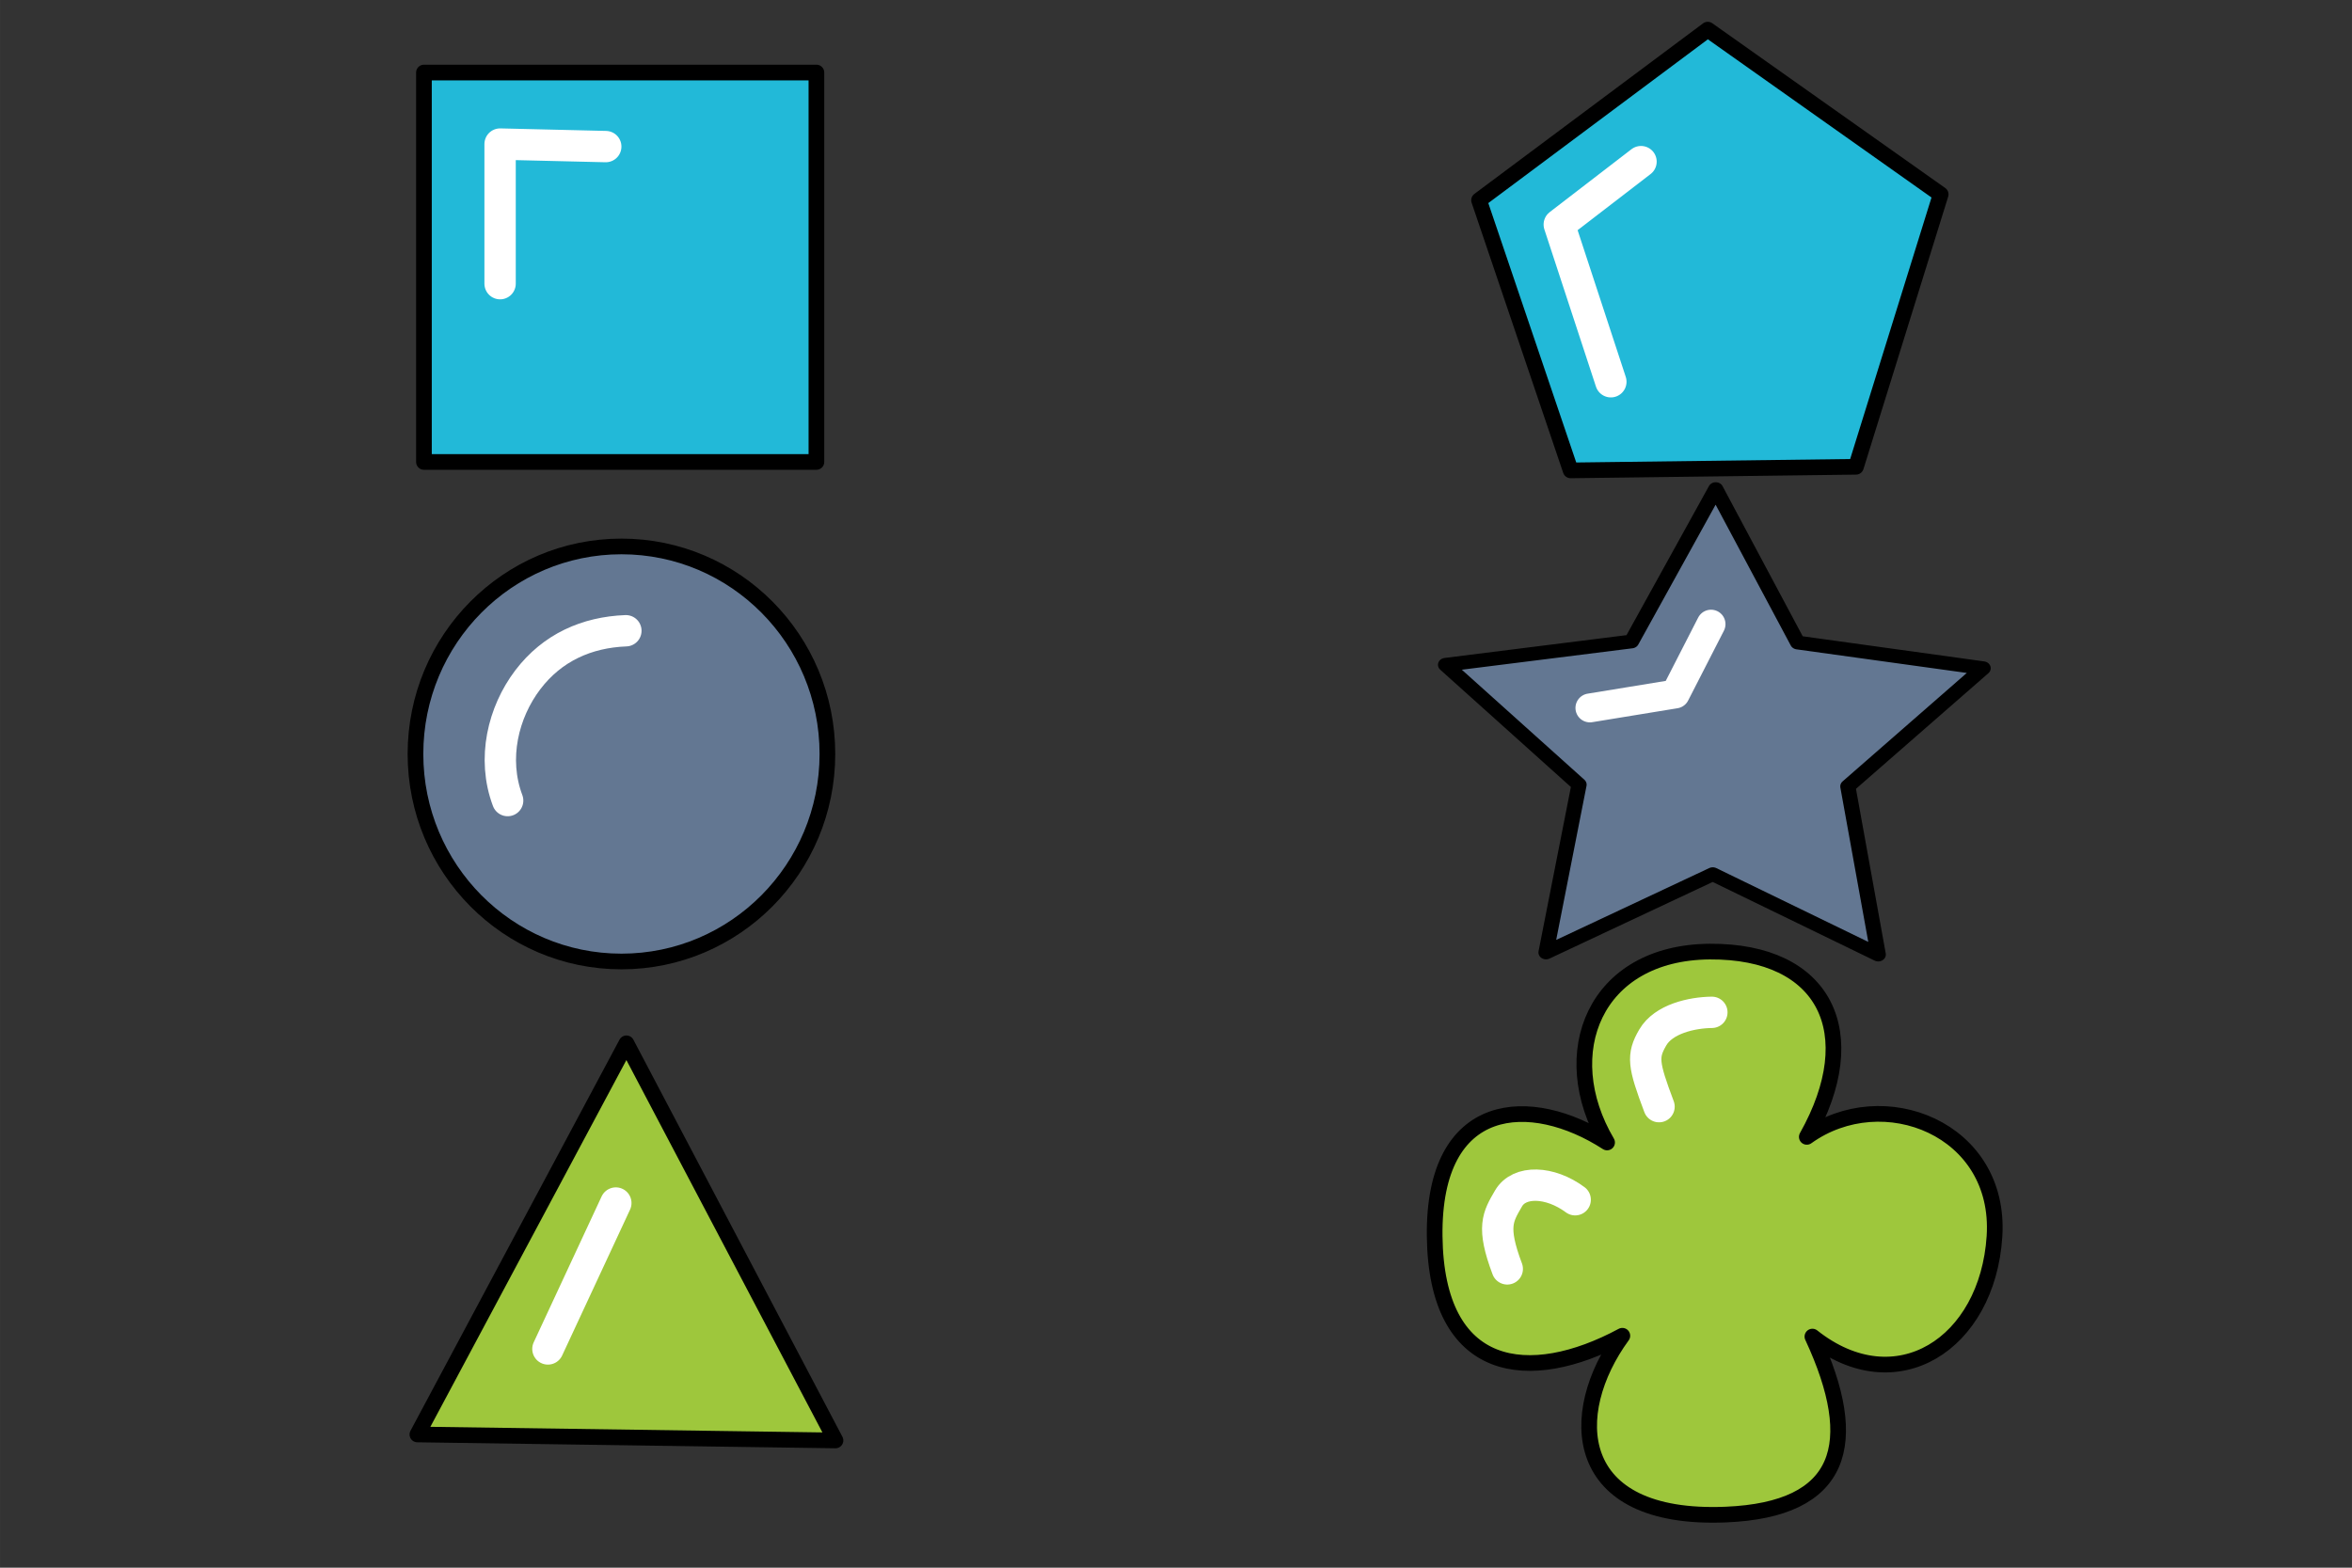 <?xml version="1.0" encoding="UTF-8" standalone="no"?>
<!-- Created with Inkscape (http://www.inkscape.org/) -->

<svg
   xmlns:dc="http://purl.org/dc/elements/1.1/"
   xmlns:cc="http://creativecommons.org/ns#"
   xmlns:rdf="http://www.w3.org/1999/02/22-rdf-syntax-ns#"
   xmlns:svg="http://www.w3.org/2000/svg"
   xmlns="http://www.w3.org/2000/svg"
   xmlns:sodipodi="http://sodipodi.sourceforge.net/DTD/sodipodi-0.dtd"
   xmlns:inkscape="http://www.inkscape.org/namespaces/inkscape"
   width="300"
   height="200"
   viewBox="0 0 79.375 52.917"
   version="1.1"
   id="svg8"
   sodipodi:docname="translation-tables.svg"
   inkscape:version="0.92.3 (2405546, 2018-03-11)">
  <rect x="0" y="0" width="79.375" height="52.917" fill="#333333" stroke="none"/>
  <defs
     id="defs2">
    <marker
       inkscape:stockid="Arrow1Lend"
       orient="auto"
       refY="0.0"
       refX="0.0"
       id="marker1325"
       style="overflow:visible;"
       inkscape:isstock="true">
      <path
         id="path1323"
         d="M 0.0,0.0 L 5.0,-5.0 L -12.5,0.0 L 5.0,5.0 L 0.0,0.0 z "
         style="fill-rule:evenodd;stroke:#000000;stroke-width:1pt;stroke-opacity:1;fill:#000000;fill-opacity:1"
         transform="scale(0.8) rotate(180) translate(12.5,0)" />
    </marker>
    <marker
       inkscape:stockid="Arrow1Lend"
       orient="auto"
       refY="0.0"
       refX="0.0"
       id="marker1319"
       style="overflow:visible;"
       inkscape:isstock="true">
      <path
         id="path1317"
         d="M 0.0,0.0 L 5.0,-5.0 L -12.5,0.0 L 5.0,5.0 L 0.0,0.0 z "
         style="fill-rule:evenodd;stroke:#000000;stroke-width:1pt;stroke-opacity:1;fill:#000000;fill-opacity:1"
         transform="scale(0.8) rotate(180) translate(12.5,0)" />
    </marker>
    <marker
       inkscape:stockid="Arrow1Lend"
       orient="auto"
       refY="0.0"
       refX="0.0"
       id="marker1303"
       style="overflow:visible;"
       inkscape:isstock="true">
      <path
         id="path1301"
         d="M 0.0,0.0 L 5.0,-5.0 L -12.5,0.0 L 5.0,5.0 L 0.0,0.0 z "
         style="fill-rule:evenodd;stroke:#000000;stroke-width:1pt;stroke-opacity:1;fill:#000000;fill-opacity:1"
         transform="scale(0.8) rotate(180) translate(12.5,0)" />
    </marker>
    <marker
       inkscape:stockid="Arrow1Lend"
       orient="auto"
       refY="0.0"
       refX="0.0"
       id="marker1297"
       style="overflow:visible;"
       inkscape:isstock="true">
      <path
         id="path1295"
         d="M 0.0,0.0 L 5.0,-5.0 L -12.5,0.0 L 5.0,5.0 L 0.0,0.0 z "
         style="fill-rule:evenodd;stroke:#000000;stroke-width:1pt;stroke-opacity:1;fill:#000000;fill-opacity:1"
         transform="scale(0.8) rotate(180) translate(12.5,0)" />
    </marker>
    <marker
       inkscape:stockid="Arrow1Lend"
       orient="auto"
       refY="0.0"
       refX="0.0"
       id="marker1291"
       style="overflow:visible;"
       inkscape:isstock="true">
      <path
         id="path1289"
         d="M 0.0,0.0 L 5.0,-5.0 L -12.5,0.0 L 5.0,5.0 L 0.0,0.0 z "
         style="fill-rule:evenodd;stroke:#000000;stroke-width:1pt;stroke-opacity:1;fill:#000000;fill-opacity:1"
         transform="scale(0.8) rotate(180) translate(12.5,0)" />
    </marker>
    <marker
       inkscape:stockid="Arrow1Lend"
       orient="auto"
       refY="0.0"
       refX="0.0"
       id="Arrow1Lend"
       style="overflow:visible;"
       inkscape:isstock="true">
      <path
         id="path1020"
         d="M 0.0,0.0 L 5.0,-5.0 L -12.5,0.0 L 5.0,5.0 L 0.0,0.0 z "
         style="fill-rule:evenodd;stroke:#000000;stroke-width:1pt;stroke-opacity:1;fill:#000000;fill-opacity:1"
         transform="scale(0.8) rotate(180) translate(12.5,0)" />
    </marker>
    <inkscape:perspective
       sodipodi:type="inkscape:persp3d"
       inkscape:vp_x="0 : 26.458334 : 1"
       inkscape:vp_y="0 : 1000 : 0"
       inkscape:vp_z="79.374998 : 26.458334 : 1"
       inkscape:persp3d-origin="39.687499 : 17.638889 : 1"
       id="perspective929" />
    <clipPath
       clipPathUnits="userSpaceOnUse"
       id="clipPath8857">
      <rect
         style="opacity:1;fill:#637792;fill-opacity:1;fill-rule:nonzero;stroke:none;stroke-width:0.6;stroke-linecap:round;stroke-linejoin:round;stroke-miterlimit:4;stroke-dasharray:none;stroke-opacity:1"
         id="rect8859"
         width="45.121"
         height="26.553"
         x="27.12"
         y="255.564" />
    </clipPath>
    <marker
       inkscape:stockid="Arrow1Lend"
       orient="auto"
       refY="0"
       refX="0"
       id="marker1291-5"
       style="overflow:visible"
       inkscape:isstock="true">
      <path
         inkscape:connector-curvature="0"
         id="path1289-6"
         d="M 0,0 5,-5 -12.5,0 5,5 Z"
         style="fill:#000000;fill-opacity:1;fill-rule:evenodd;stroke:#000000;stroke-width:1pt;stroke-opacity:1"
         transform="matrix(-0.8,0,0,-0.8,-10,0)" />
    </marker>
  </defs>
  <sodipodi:namedview
     id="base"
     pagecolor="#ffffff"
     bordercolor="#666666"
     borderopacity="1.0"
     inkscape:pageopacity="0.0"
     inkscape:pageshadow="2"
     inkscape:zoom="2.2034684"
     inkscape:cx="186.54485"
     inkscape:cy="45.851495"
     inkscape:document-units="mm"
     inkscape:current-layer="layer1"
     showgrid="false"
     units="px"
     inkscape:measure-start="260.872,98.995"
     inkscape:measure-end="260.872,122.228"
     showguides="true"
     inkscape:guide-bbox="true"
     inkscape:window-width="1920"
     inkscape:window-height="1043"
     inkscape:window-x="75"
     inkscape:window-y="1080"
     inkscape:window-maximized="1"
     inkscape:snap-global="false"
     inkscape:pagecheckerboard="true" />
  <g
     inkscape:label="Layer 1"
     inkscape:groupmode="layer"
     id="layer1"
     transform="translate(0,-244.083)">
    <rect
       style="opacity:1;fill:#22b9d8;fill-opacity:1;fill-rule:nonzero;stroke:#000000;stroke-width:0.529;stroke-linecap:round;stroke-linejoin:round;stroke-miterlimit:4;stroke-dasharray:none;stroke-opacity:1;paint-order:markers fill stroke"
       id="rect982"
       width="13.245"
       height="13.145"
       x="14.307"
       y="246.531" />
    <ellipse
       style="opacity:1;fill:#637792;fill-opacity:1;fill-rule:nonzero;stroke:#000000;stroke-width:0.529;stroke-linecap:round;stroke-linejoin:round;stroke-miterlimit:4;stroke-dasharray:none;stroke-opacity:1;paint-order:markers fill stroke"
       id="path984"
       cx="20.972"
       cy="269.533"
       rx="6.951"
       ry="7.005" />
    <path
       style="fill:#9ec73c;stroke:#000000;stroke-width:0.529;stroke-linecap:butt;stroke-linejoin:round;stroke-miterlimit:4;stroke-dasharray:none;stroke-opacity:1;paint-order:markers fill stroke"
       d="m 14.086,292.503 14.11,0.202 -7.055,-13.405 z"
       id="path986"
       inkscape:connector-curvature="0" />
    <path
       sodipodi:type="star"
       style="opacity:1;fill:#637792;fill-opacity:1;fill-rule:nonzero;stroke:#000000;stroke-width:0.493;stroke-linecap:round;stroke-linejoin:round;stroke-miterlimit:4;stroke-dasharray:none;stroke-opacity:1;paint-order:markers fill stroke"
       id="path992"
       sodipodi:sides="5"
       sodipodi:cx="49.41555"
       sodipodi:cy="263.97137"
       sodipodi:r1="9.1891375"
       sodipodi:r2="4.5945683"
       sodipodi:arg1="0.94947273"
       sodipodi:arg2="1.5777913"
       inkscape:flatsided="false"
       inkscape:rounded="0"
       inkscape:randomized="0"
       d="m 54.765,271.443 -5.381,-2.877 -5.421,2.802 1.074,-6.007 -4.34,-4.29 6.045,-0.835 2.739,-5.453 2.662,5.491 6.032,0.92 -4.399,4.229 z"
       inkscape:transform-center-x="-0.020612255"
       inkscape:transform-center-y="-0.80955843"
       transform="matrix(1.038,0,0,0.943,6.541,20.333)" />
    <path
       style="opacity:1;fill:#9ec73c;fill-opacity:1;fill-rule:nonzero;stroke:#000000;stroke-width:0.529;stroke-linecap:round;stroke-linejoin:round;stroke-miterlimit:4;stroke-dasharray:none;stroke-opacity:1;paint-order:markers fill stroke"
       d="m 61.165,289.199 c 1.688,3.631 1.02,5.845 -2.922,6.008 -5.254,0.217 -5.402,-3.421 -3.492,-6.036 -3.136,1.688 -6.278,1.321 -6.334,-3.357 -0.056,-4.678 3.262,-4.819 5.819,-3.167 -1.773,-3.006 -0.423,-6.416 3.465,-6.443 3.888,-0.026 5.253,2.735 3.275,6.254 2.561,-1.843 6.567,-0.279 6.334,3.357 -0.233,3.635 -3.318,5.625 -6.145,3.384 z"
       id="path1000"
       inkscape:connector-curvature="0"
       sodipodi:nodetypes="csczczczc" />
    <path
       sodipodi:type="star"
       style="opacity:1;fill:#22b9d8;fill-opacity:1;fill-rule:nonzero;stroke:#000000;stroke-width:0.529;stroke-linecap:round;stroke-linejoin:round;stroke-miterlimit:4;stroke-dasharray:none;stroke-opacity:1;paint-order:markers fill stroke"
       id="path988"
       sodipodi:sides="5"
       sodipodi:cx="57.736385"
       sodipodi:cy="253.27316"
       sodipodi:r1="8.1914062"
       sodipodi:r2="6.6269875"
       sodipodi:arg1="0.92983974"
       sodipodi:arg2="1.5581583"
       inkscape:flatsided="true"
       inkscape:rounded="0"
       inkscape:randomized="0"
       d="m 62.635,259.839 -9.629,0.122 -3.091,-9.12 7.718,-5.758 7.861,5.561 z"
       inkscape:transform-center-x="0.031990273"
       inkscape:transform-center-y="-0.75172336" />
    <path
       style="fill:none;stroke:#ffffff;stroke-width:0.975;stroke-linecap:round;stroke-linejoin:round;stroke-miterlimit:4;stroke-dasharray:none;stroke-opacity:1"
       d="m 53.656,267.979 2.881,-0.471 1.207,-2.357"
       id="path1578"
       inkscape:connector-curvature="0"
       sodipodi:nodetypes="ccc" />
    <path
       style="fill:none;stroke:#ffffff;stroke-width:1.058;stroke-linecap:round;stroke-linejoin:round;stroke-miterlimit:4;stroke-dasharray:none;stroke-opacity:1"
       d="m 54.363,256.969 -1.741,-5.307 2.759,-2.123"
       id="path1578-7"
       inkscape:connector-curvature="0"
       sodipodi:nodetypes="ccc" />
    <path
       style="fill:none;stroke:#ffffff;stroke-width:1.058;stroke-linecap:round;stroke-linejoin:round;stroke-miterlimit:4;stroke-dasharray:none;stroke-opacity:1"
       d="m 16.877,253.658 -3e-6,-4.712 3.566,0.085"
       id="path1578-5"
       inkscape:connector-curvature="0"
       sodipodi:nodetypes="ccc" />
    <path
       style="fill:none;stroke:#ffffff;stroke-width:1.058;stroke-linecap:round;stroke-linejoin:round;stroke-miterlimit:4;stroke-dasharray:none;stroke-opacity:1"
       d="m 20.783,284.691 -2.292,4.925"
       id="path1578-3"
       inkscape:connector-curvature="0"
       sodipodi:nodetypes="cc" />
    <path
       style="fill:none;stroke:#ffffff;stroke-width:1.058;stroke-linecap:round;stroke-linejoin:round;stroke-miterlimit:4;stroke-dasharray:none;stroke-opacity:1"
       d="m 17.132,271.106 c -0.535,-1.421 -0.15,-2.984 0.679,-4.076 0.829,-1.091 1.994,-1.605 3.311,-1.656"
       id="path1578-56"
       inkscape:connector-curvature="0"
       sodipodi:nodetypes="czc" />
    <path
       style="fill:none;stroke:#ffffff;stroke-width:1.058;stroke-linecap:round;stroke-linejoin:round;stroke-miterlimit:4;stroke-dasharray:none;stroke-opacity:1"
       d="m 55.989,281.438 c -0.535,-1.421 -0.575,-1.711 -0.212,-2.335 0.362,-0.624 1.315,-0.841 1.995,-0.849"
       id="path1578-56-2"
       inkscape:connector-curvature="0"
       sodipodi:nodetypes="czc" />
    <path
       style="fill:none;stroke:#ffffff;stroke-width:1.058;stroke-linecap:round;stroke-linejoin:round;stroke-miterlimit:4;stroke-dasharray:none;stroke-opacity:1"
       d="m 50.867,286.914 c -0.535,-1.421 -0.32,-1.753 0.042,-2.377 0.362,-0.624 1.4,-0.587 2.25,0.043"
       id="path1578-56-2-9"
       inkscape:connector-curvature="0"
       sodipodi:nodetypes="czc" />
  </g>
</svg>
